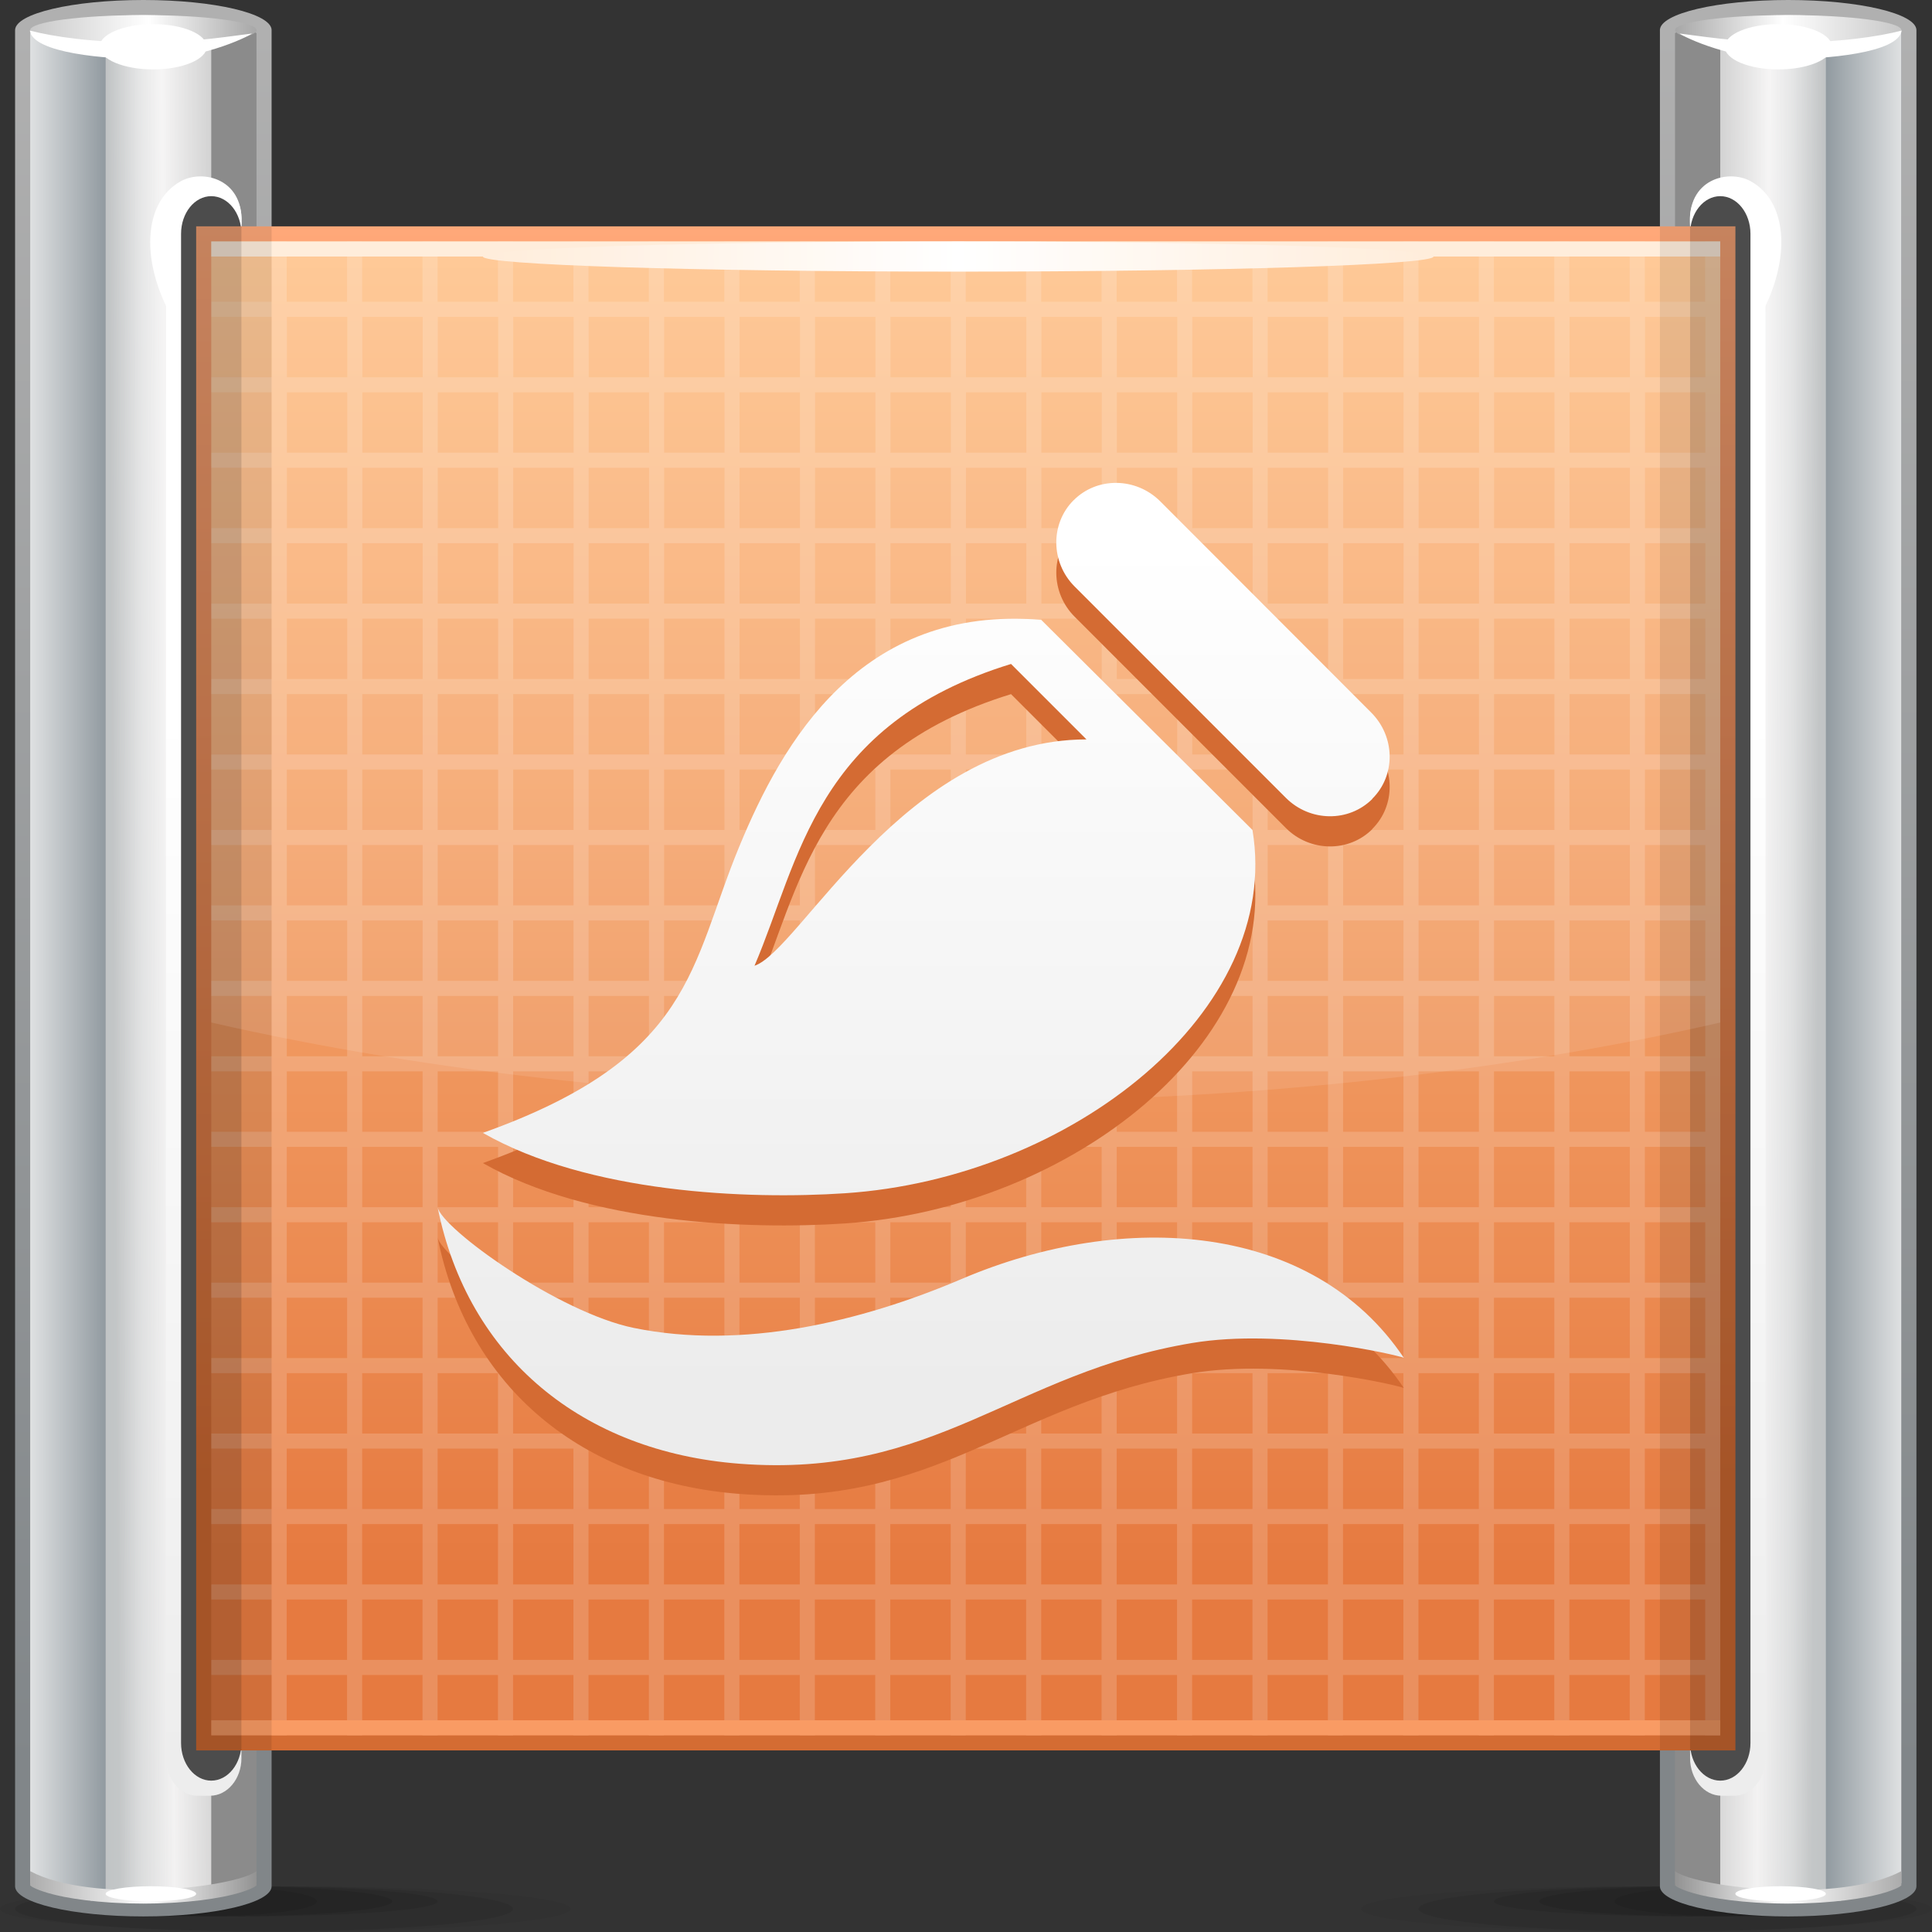 <?xml version="1.0" encoding="UTF-8" standalone="no"?>
<!-- Created with Inkscape (http://www.inkscape.org/) -->

<svg
   xmlns:dc="http://purl.org/dc/elements/1.1/"
   xmlns:cc="http://creativecommons.org/ns#"
   xmlns:rdf="http://www.w3.org/1999/02/22-rdf-syntax-ns#"
   xmlns:svg="http://www.w3.org/2000/svg"
   xmlns="http://www.w3.org/2000/svg"
   xmlns:sodipodi="http://sodipodi.sourceforge.net/DTD/sodipodi-0.dtd"
   xmlns:inkscape="http://www.inkscape.org/namespaces/inkscape"
   width="128"
   height="128"
   id="svg2"
   version="1.1"
   inkscape:version="0.48.3.1 r9886"
   sodipodi:docname="128.svg">
  <rect width="100%" height="100%" fill="#333333" stroke="none"/>
  <defs
     id="defs4">
    <linearGradient
       gradientTransform="translate(45.75,27)"
       y2="42"
       x2="0"
       y1="0"
       x1="0"
       gradientUnits="userSpaceOnUse"
       id="LinearGradient_17-0">
      <stop
         id="stop125414"
         stop-color="#ececec"
         offset="0" />
      <stop
         id="stop125416"
         stop-color="#ffffff"
         offset="1" />
    </linearGradient>
    <linearGradient
       gradientTransform="translate(24.477,83.358)"
       y2="0"
       x2="46.296"
       y1="0"
       x1="0"
       gradientUnits="userSpaceOnUse"
       id="LinearGradient_16-5">
      <stop
         id="stop125407"
         stop-color="#ffebd7"
         offset="0" />
      <stop
         id="stop125409"
         stop-color="#ffffff"
         offset="0.5" />
      <stop
         id="stop125411"
         stop-color="#ffebd7"
         offset="1" />
    </linearGradient>
    <linearGradient
       gradientTransform="translate(43.5,84)"
       y2="-66"
       x2="0"
       y1="0"
       x1="0"
       gradientUnits="userSpaceOnUse"
       id="LinearGradient_15-6">
      <stop
         id="stop125402"
         stop-color="#ffc48d"
         offset="0" />
      <stop
         id="stop125404"
         stop-color="#e67a40"
         offset="1" />
    </linearGradient>
    <linearGradient
       gradientTransform="translate(45.75,84.75)"
       y2="-62.25"
       x2="0"
       y1="0"
       x1="0"
       gradientUnits="userSpaceOnUse"
       id="LinearGradient_14-8">
      <stop
         id="stop125397"
         stop-color="#ffa879"
         offset="0" />
      <stop
         id="stop125399"
         stop-color="#d46c33"
         offset="1" />
    </linearGradient>
    <linearGradient
       gradientTransform="translate(1.5,95.146)"
       y2="0"
       x2="11.25"
       y1="0"
       x1="0"
       gradientUnits="userSpaceOnUse"
       id="LinearGradient_13-9">
      <stop
         id="stop125390"
         stop-color="#c8c8c8"
         offset="0" />
      <stop
         id="stop125392"
         stop-color="#ffffff"
         offset="0.523" />
      <stop
         id="stop125394"
         stop-color="#a7a7a7"
         offset="1" />
    </linearGradient>
    <linearGradient
       gradientTransform="translate(1.5,2.888)"
       y2="0"
       x2="11.25"
       y1="0"
       x1="0"
       gradientUnits="userSpaceOnUse"
       id="LinearGradient_12-31">
      <stop
         id="stop125383"
         stop-color="#acacac"
         offset="0" />
      <stop
         id="stop125385"
         stop-color="#ffffff"
         offset="0.523" />
      <stop
         id="stop125387"
         stop-color="#929292"
         offset="1" />
    </linearGradient>
    <linearGradient
       gradientTransform="matrix(-1,0,0,-1,5.25,45.725)"
       y2="0"
       x2="3.75"
       y1="0"
       x1="0"
       gradientUnits="userSpaceOnUse"
       id="LinearGradient_11-9">
      <stop
         id="stop125378"
         stop-color="#919aa0"
         offset="0" />
      <stop
         id="stop125380"
         stop-color="#dfe1e2"
         offset="1" />
    </linearGradient>
    <linearGradient
       gradientTransform="matrix(0.008,1,-1,0.008,8.78,8.48)"
       y2="0"
       x2="78.301"
       y1="0"
       x1="0"
       gradientUnits="userSpaceOnUse"
       id="LinearGradient_10-7">
      <stop
         id="stop125371"
         stop-color="#ededed"
         offset="0" />
      <stop
         id="stop125373"
         stop-color="#ffffff"
         offset="0.667" />
      <stop
         id="stop125375"
         stop-color="#ffffff"
         offset="1" />
    </linearGradient>
    <linearGradient
       gradientTransform="matrix(-1,-0.007,0.007,-1,10.5,87.75)"
       y2="0"
       x2="5.135"
       y1="0"
       x1="0"
       gradientUnits="userSpaceOnUse"
       id="LinearGradient_9-7">
      <stop
         id="stop125364"
         stop-color="#e2e2e2"
         offset="0" />
      <stop
         id="stop125366"
         stop-color="#fffefe"
         offset="0.471" />
      <stop
         id="stop125368"
         stop-color="#c1c4c5"
         offset="1" />
    </linearGradient>
    <linearGradient
       gradientTransform="translate(1.5,43.5)"
       y2="0"
       x2="9"
       y1="0"
       x1="0"
       gradientUnits="userSpaceOnUse"
       id="LinearGradient_8-2">
      <stop
         id="stop125357"
         stop-color="#6b7073"
         offset="0" />
      <stop
         id="stop125359"
         stop-color="#e6e6e6"
         offset="0.608" />
      <stop
         id="stop125361"
         stop-color="#8b8b8b"
         offset="1" />
    </linearGradient>
    <linearGradient
       gradientTransform="translate(7.5,94.5)"
       y2="-86.25"
       x2="0"
       y1="0"
       x1="0"
       gradientUnits="userSpaceOnUse"
       id="LinearGradient_7-74">
      <stop
         id="stop125352"
         stop-color="#b0b0b0"
         offset="0" />
      <stop
         id="stop125354"
         stop-color="#818689"
         offset="1" />
    </linearGradient>
    <linearGradient
       gradientTransform="matrix(-1,0,0,-1,94.5,95.146)"
       y2="0"
       x2="11.25"
       y1="0"
       x1="0"
       gradientUnits="userSpaceOnUse"
       id="LinearGradient_6-8">
      <stop
         id="stop125345"
         stop-color="#c8c8c8"
         offset="0" />
      <stop
         id="stop125347"
         stop-color="#ffffff"
         offset="0.523" />
      <stop
         id="stop125349"
         stop-color="#a7a7a7"
         offset="1" />
    </linearGradient>
    <linearGradient
       gradientTransform="translate(94.5,2.888)"
       y2="0"
       x2="-11.25"
       y1="0"
       x1="0"
       gradientUnits="userSpaceOnUse"
       id="LinearGradient_5-3">
      <stop
         id="stop125338"
         stop-color="#acacac"
         offset="0" />
      <stop
         id="stop125340"
         stop-color="#ffffff"
         offset="0.523" />
      <stop
         id="stop125342"
         stop-color="#929292"
         offset="1" />
    </linearGradient>
    <linearGradient
       gradientTransform="translate(90.75,45.725)"
       y2="0"
       x2="3.75"
       y1="0"
       x1="0"
       gradientUnits="userSpaceOnUse"
       id="LinearGradient_4-11">
      <stop
         id="stop125333"
         stop-color="#919aa0"
         offset="0" />
      <stop
         id="stop125335"
         stop-color="#dfe1e2"
         offset="1" />
    </linearGradient>
    <linearGradient
       gradientTransform="translate(87.22,8.48)"
       y2="78.299"
       x2="-0.6"
       y1="0"
       x1="0"
       gradientUnits="userSpaceOnUse"
       id="LinearGradient_3-4">
      <stop
         id="stop125326"
         stop-color="#ededed"
         offset="0" />
      <stop
         id="stop125328"
         stop-color="#ffffff"
         offset="0.667" />
      <stop
         id="stop125330"
         stop-color="#ffffff"
         offset="1" />
    </linearGradient>
    <linearGradient
       gradientTransform="translate(85.5,87.75)"
       y2="-0.036"
       x2="5.135"
       y1="0"
       x1="0"
       gradientUnits="userSpaceOnUse"
       id="LinearGradient_2-3">
      <stop
         id="stop125319"
         stop-color="#e2e2e2"
         offset="0" />
      <stop
         id="stop125321"
         stop-color="#fffefe"
         offset="0.471" />
      <stop
         id="stop125323"
         stop-color="#c1c4c5"
         offset="1" />
    </linearGradient>
    <linearGradient
       gradientTransform="matrix(-1,0,0,-1,94.5,43.5)"
       y2="0"
       x2="9"
       y1="0"
       x1="0"
       gradientUnits="userSpaceOnUse"
       id="LinearGradient_1-3">
      <stop
         id="stop125312"
         stop-color="#6b7073"
         offset="0" />
      <stop
         id="stop125314"
         stop-color="#e6e6e6"
         offset="0.608" />
      <stop
         id="stop125316"
         stop-color="#8b8b8b"
         offset="1" />
    </linearGradient>
    <linearGradient
       gradientTransform="matrix(0,-1,1,0,88.5,94.5)"
       y2="0"
       x2="86.25"
       y1="0"
       x1="0"
       gradientUnits="userSpaceOnUse"
       id="LinearGradient-2">
      <stop
         id="stop125307"
         stop-color="#b0b0b0"
         offset="0" />
      <stop
         id="stop125309"
         stop-color="#818689"
         offset="1" />
    </linearGradient>
  </defs>
  <sodipodi:namedview
     id="base"
     pagecolor="#ffffff"
     bordercolor="#666666"
     borderopacity="1.0"
     inkscape:pageopacity="0.0"
     inkscape:pageshadow="2"
     inkscape:zoom="2.7644516"
     inkscape:cx="69.013279"
     inkscape:cy="65.455437"
     inkscape:document-units="px"
     inkscape:current-layer="layer1"
     showgrid="false"
     inkscape:snap-global="false"
     inkscape:window-width="875"
     inkscape:window-height="593"
     inkscape:window-x="602"
     inkscape:window-y="294"
     inkscape:window-maximized="0" />
  <g
     inkscape:label="Layer 1"
     inkscape:groupmode="layer"
     id="layer1"
     transform="translate(0,-924.362)">
    <g
       style="fill-rule:evenodd;stroke-width:0.501;stroke-linejoin:bevel;overflow:visible"
       id="g125641"
       transform="matrix(1.333,0,0,1.333,0,924.362)">
      <g
         transform="scale(1,-1)"
         font-size="16"
         id="Document"
         style="font-size:16px;fill:none;stroke:#000000;font-family:Times New Roman">
        <g
           transform="translate(0,-96)"
           id="Spread">
          <g
             id="MouseOff">
            <g
               id="Group"
               style="stroke:none">
              <g
                 id="Group_1">
                <g
                   stroke-miterlimit="79.84"
                   id="Group_2"
                   style="fill:#000000">
                  <path
                     id="path125424"
                     d="M 81.825,2.25 C 74.001,2.25 67.65,1.746 67.65,1.125 67.65,0.504 74.001,0 81.825,0 89.649,0 96,0.504 96,1.125 96,1.746 89.649,2.25 81.825,2.25 z"
                     inkscape:connector-curvature="0"
                     style="fill-opacity:0.047;marker-start:none;marker-end:none" />
                  <path
                     id="path125426"
                     d="M 82.875,2.25 C 76.044,2.25 70.5,1.746 70.5,1.125 70.5,0.504 76.044,0 82.875,0 89.706,0 95.25,0.504 95.25,1.125 95.25,1.746 89.706,2.25 82.875,2.25 z"
                     inkscape:connector-curvature="0"
                     style="fill-opacity:0.075;marker-start:none;marker-end:none" />
                  <path
                     id="path125428"
                     d="m 84,2.25 c -5.382,0 -9.75,-0.336 -9.75,-0.75 0,-0.414 4.368,-0.75 9.75,-0.75 5.382,0 9.75,0.336 9.75,0.75 0,0.414 -4.368,0.75 -9.75,0.75 z"
                     inkscape:connector-curvature="0"
                     style="fill-opacity:0.09;marker-start:none;marker-end:none" />
                  <path
                     id="path125430"
                     d="M 84.75,2.25 C 80.196,2.25 76.5,1.914 76.5,1.5 76.5,1.086 80.196,0.75 84.75,0.75 89.304,0.75 93,1.086 93,1.5 93,1.914 89.304,2.25 84.75,2.25 z"
                     inkscape:connector-curvature="0"
                     style="fill-opacity:0.09;marker-start:none;marker-end:none" />
                  <path
                     id="path125432"
                     d="m 86.25,2.25 c -3.312,0 -6,-0.336 -6,-0.75 0,-0.414 2.688,-0.75 6,-0.75 3.312,0 6,0.336 6,0.75 0,0.414 -2.688,0.75 -6,0.75 z"
                     inkscape:connector-curvature="0"
                     style="fill-opacity:0.09;marker-start:none;marker-end:none" />
                  <path
                     id="path125434"
                     d="M 87.375,2.25 C 85.512,2.25 84,1.914 84,1.5 c 0,-0.414 1.512,-0.75 3.375,-0.75 1.863,0 3.375,0.336 3.375,0.75 0,0.414 -1.512,0.75 -3.375,0.75 z"
                     inkscape:connector-curvature="0"
                     style="fill-opacity:0.047;marker-start:none;marker-end:none" />
                </g>
                <g
                   stroke-miterlimit="79.84"
                   id="Group_3">
                  <path
                     style="fill:url(#LinearGradient-2);marker-start:none;marker-end:none"
                     id="path125437"
                     d="m 95.25,2.249 0,92.251 c 0,0.828 -2.856,1.5 -6.375,1.5 -3.519,0 -6.375,-0.672 -6.375,-1.5 0,-0.002 0.001,-0.004 0.001,-0.005 l 0,-92.241 C 82.501,2.253 82.5,2.251 82.5,2.25 c 0,-0.828 2.856,-1.5 6.375,-1.5 3.518,0 6.373,0.671 6.375,1.499 z"
                     inkscape:connector-curvature="0" />
                  <path
                     style="fill:url(#LinearGradient_1-3);marker-start:none;marker-end:none"
                     id="path125439"
                     d="m 92.796,1.83 c 0.853,0.166 1.361,0.36 1.603,0.496 l 0.101,0.073 0,91.949 -0.101,0.074 c -0.243,0.135 -0.751,0.33 -1.603,0.497 -1.047,0.204 -2.414,0.331 -3.921,0.331 -1.506,0 -2.873,-0.127 -3.92,-0.332 -0.852,-0.166 -1.359,-0.361 -1.6,-0.497 l -0.104,-0.075 0,-91.946 0.103,-0.074 c 0.243,-0.136 0.75,-0.33 1.602,-0.496 1.046,-0.204 2.413,-0.33 3.919,-0.33 1.507,0 2.874,0.126 3.921,0.33 z"
                     inkscape:connector-curvature="0" />
                  <path
                     style="fill:url(#LinearGradient_2-3);fill-opacity:0.82;marker-start:none;marker-end:none"
                     id="path125441"
                     d="m 91.5,1.523 0,92.952 -6,-0.212 0,-92.528 6,-0.212 z"
                     inkscape:connector-curvature="0" />
                  <path
                     style="fill:url(#LinearGradient_3-4);marker-start:none;marker-end:none"
                     id="path125443"
                     d="m 87.749,85.13 0,-76.511 c 0,-1.032 -0.698,-1.87 -1.558,-1.87 l -0.633,0 C 84.698,6.749 84,7.587 84,8.619 l 0,76.511 c 0,1.032 0.698,1.87 1.558,1.87 l 0.633,0 c 0.86,0 1.558,-0.838 1.558,-1.87 z"
                     inkscape:connector-curvature="0" />
                  <path
                     id="path125445"
                     d="m 87,79.5 -3,5.25 c -0.185,2.364 1.903,2.847 3,2.25 2.053,-1.118 2.038,-4.5 0,-7.5 z"
                     inkscape:connector-curvature="0"
                     style="fill:#ffffff;marker-start:none;marker-end:none" />
                  <path
                     id="path125447"
                     d="m 87.001,84.38 0,-75.011 c 0,-1.032 -0.672,-1.87 -1.5,-1.87 l -0.001,0 c -0.828,0 -1.5,0.838 -1.5,1.87 l 0,75.011 c 0,1.032 0.672,1.87 1.5,1.87 l 0.001,0 c 0.828,0 1.5,-0.838 1.5,-1.87 z"
                     inkscape:connector-curvature="0"
                     style="fill:#4c4c4c;marker-start:none;marker-end:none" />
                  <path
                     style="fill:url(#LinearGradient_4-11);marker-start:none;marker-end:none"
                     id="path125449"
                     d="m 90.749,1.567 0,92.932 3.496,0 c 0.06,-0.028 0.111,-0.054 0.154,-0.077 L 94.5,94.348 94.5,2.399 94.399,2.326 C 94.157,2.19 93.649,1.996 92.796,1.83 92.204,1.714 91.511,1.624 90.749,1.567 z"
                     inkscape:connector-curvature="0" />
                  <path
                     style="fill:url(#LinearGradient_5-3);marker-start:none;marker-end:none"
                     id="path125451"
                     d="m 94.5,3 0,-0.71 -0.101,-0.074 C 94.156,2.081 93.648,1.886 92.796,1.719 92.147,1.593 91.374,1.496 90.521,1.441 90.472,1.436 90.42,1.433 90.493,1.439 90.399,1.433 90.304,1.427 90.211,1.424 89.78,1.4 89.333,1.388 88.875,1.388 c -0.456,0 -0.902,0.012 -1.332,0.036 -0.097,0.004 -0.192,0.009 -0.285,0.015 0.002,0 0.004,0 0.005,0 0.06,-0.005 0.036,-0.004 0,0 -0.002,0 -0.006,0 -0.011,0 0.002,0 0.004,0 0.006,0 -0.004,10e-4 -0.008,10e-4 -0.013,10e-4 -0.859,0.055 -1.636,0.153 -2.29,0.28 -0.852,0.166 -1.359,0.361 -1.6,0.497 L 83.251,2.292 83.25,3 C 84.377,2.156 91.498,1.389 94.5,3 z"
                     inkscape:connector-curvature="0" />
                  <path
                     style="fill:url(#LinearGradient_6-8);marker-start:none;marker-end:none"
                     id="path125453"
                     d="m 88.875,95.25 c -3.105,0 -5.625,-0.336 -5.625,-0.75 0,-0.414 2.52,-0.75 5.625,-0.75 3.105,0 5.625,0.336 5.625,0.75 0,0.414 -2.52,0.75 -5.625,0.75 z"
                     inkscape:connector-curvature="0" />
                  <path
                     id="path125455"
                     d="m 88.388,94.8 c -1.469,0 -2.663,-0.504 -2.663,-1.125 0,-0.621 1.194,-1.125 2.663,-1.125 1.469,0 2.663,0.504 2.663,1.125 0,0.621 -1.194,1.125 -2.663,1.125 z"
                     inkscape:connector-curvature="0"
                     style="fill:#ffffff;marker-start:none;marker-end:none" />
                  <path
                     id="path125457"
                     d="m 88.5,2.25 c -1.242,0 -2.25,-0.168 -2.25,-0.375 0,-0.207 1.008,-0.375 2.25,-0.375 1.242,0 2.25,0.168 2.25,0.375 0,0.207 -1.008,0.375 -2.25,0.375 z"
                     inkscape:connector-curvature="0"
                     style="fill:#ffffff;marker-start:none;marker-end:none" />
                  <path
                     id="path125459"
                     d="m 83.492,94.332 c 0.675,-0.075 2.909,-0.45 5.25,-0.45 2.625,0 4.65,0.3 5.775,0.6 -0.15,-1.125 -3.78,-1.425 -5.925,-1.425 -2.85,0 -5.227,1.289 -5.1,1.275 z"
                     inkscape:connector-curvature="0"
                     style="fill:#ffffff;marker-start:none;marker-end:none" />
                </g>
                <g
                   stroke-miterlimit="79.84"
                   id="Group_4"
                   style="fill:#000000">
                  <path
                     id="path125462"
                     d="M 14.175,2.25 C 21.999,2.25 28.35,1.746 28.35,1.125 28.35,0.504 21.999,0 14.175,0 6.351,0 0,0.504 0,1.125 0,1.746 6.351,2.25 14.175,2.25 z"
                     inkscape:connector-curvature="0"
                     style="fill-opacity:0.047;marker-start:none;marker-end:none" />
                  <path
                     id="path125464"
                     d="M 13.125,2.25 C 19.956,2.25 25.5,1.746 25.5,1.125 25.5,0.504 19.956,0 13.125,0 6.294,0 0.75,0.504 0.75,1.125 0.75,1.746 6.294,2.25 13.125,2.25 z"
                     inkscape:connector-curvature="0"
                     style="fill-opacity:0.075;marker-start:none;marker-end:none" />
                  <path
                     id="path125466"
                     d="m 12,2.25 c 5.382,0 9.75,-0.336 9.75,-0.75 0,-0.414 -4.368,-0.75 -9.75,-0.75 -5.382,0 -9.75,0.336 -9.75,0.75 0,0.414 4.368,0.75 9.75,0.75 z"
                     inkscape:connector-curvature="0"
                     style="fill-opacity:0.09;marker-start:none;marker-end:none" />
                  <path
                     id="path125468"
                     d="M 11.25,2.25 C 15.804,2.25 19.5,1.914 19.5,1.5 19.5,1.086 15.804,0.75 11.25,0.75 6.696,0.75 3,1.086 3,1.5 3,1.914 6.696,2.25 11.25,2.25 z"
                     inkscape:connector-curvature="0"
                     style="fill-opacity:0.09;marker-start:none;marker-end:none" />
                  <path
                     id="path125470"
                     d="m 9.75,2.25 c 3.312,0 6,-0.336 6,-0.75 0,-0.414 -2.688,-0.75 -6,-0.75 -3.312,0 -6,0.336 -6,0.75 0,0.414 2.688,0.75 6,0.75 z"
                     inkscape:connector-curvature="0"
                     style="fill-opacity:0.09;marker-start:none;marker-end:none" />
                  <path
                     id="path125472"
                     d="M 8.625,2.25 C 10.488,2.25 12,1.914 12,1.5 12,1.086 10.488,0.75 8.625,0.75 6.762,0.75 5.25,1.086 5.25,1.5 c 0,0.414 1.512,0.75 3.375,0.75 z"
                     inkscape:connector-curvature="0"
                     style="fill-opacity:0.047;marker-start:none;marker-end:none" />
                </g>
                <g
                   stroke-miterlimit="79.84"
                   id="Group_5">
                  <path
                     style="fill:url(#LinearGradient_7-74);marker-start:none;marker-end:none"
                     id="path125475"
                     d="m 0.75,2.249 0,92.251 c 0,0.828 2.856,1.5 6.375,1.5 3.519,0 6.375,-0.672 6.375,-1.5 0,-0.002 -10e-4,-0.004 -10e-4,-0.005 l 0,-92.241 C 13.499,2.253 13.5,2.251 13.5,2.25 13.5,1.422 10.644,0.75 7.125,0.75 3.607,0.75 0.752,1.421 0.75,2.249 z"
                     inkscape:connector-curvature="0" />
                  <path
                     style="fill:url(#LinearGradient_8-2);marker-start:none;marker-end:none"
                     id="path125477"
                     d="M 3.204,1.83 C 2.351,1.996 1.843,2.19 1.601,2.326 L 1.5,2.399 l 0,91.949 0.101,0.074 c 0.243,0.135 0.751,0.33 1.603,0.497 1.047,0.204 2.414,0.331 3.921,0.331 1.506,0 2.873,-0.127 3.92,-0.332 0.852,-0.166 1.359,-0.361 1.6,-0.497 l 0.104,-0.075 0,-91.946 -0.103,-0.074 C 12.403,2.19 11.896,1.996 11.044,1.83 9.998,1.626 8.631,1.5 7.125,1.5 5.618,1.5 4.251,1.626 3.204,1.83 z"
                     inkscape:connector-curvature="0" />
                  <path
                     style="fill:url(#LinearGradient_9-7);fill-opacity:0.82;marker-start:none;marker-end:none"
                     id="path125479"
                     d="m 4.5,1.523 0,92.952 6,-0.212 0,-92.528 -6,-0.212 z"
                     inkscape:connector-curvature="0" />
                  <path
                     style="fill:url(#LinearGradient_10-7);marker-start:none;marker-end:none"
                     id="path125481"
                     d="m 8.251,85.13 0,-76.511 c 0,-1.032 0.698,-1.87 1.558,-1.87 l 0.633,0 c 0.86,0 1.558,0.838 1.558,1.87 L 12,85.13 C 12,86.162 11.302,87 10.442,87 L 9.809,87 C 8.949,87 8.251,86.162 8.251,85.13 z"
                     inkscape:connector-curvature="0" />
                  <path
                     id="path125483"
                     d="m 9,79.5 3,5.25 C 12.185,87.114 10.097,87.597 9,87 6.947,85.882 6.962,82.5 9,79.5 z"
                     inkscape:connector-curvature="0"
                     style="fill:#ffffff;marker-start:none;marker-end:none" />
                  <path
                     id="path125485"
                     d="m 8.999,84.38 0,-75.011 c 0,-1.032 0.672,-1.87 1.5,-1.87 l 10e-4,0 c 0.828,0 1.5,0.838 1.5,1.87 l 0,75.011 c 0,1.032 -0.672,1.87 -1.5,1.87 l -10e-4,0 c -0.828,0 -1.5,-0.838 -1.5,-1.87 z"
                     inkscape:connector-curvature="0"
                     style="fill:#4c4c4c;marker-start:none;marker-end:none" />
                  <path
                     style="fill:url(#LinearGradient_11-9);marker-start:none;marker-end:none"
                     id="path125487"
                     d="m 5.251,1.567 0,92.932 -3.496,0 C 1.695,94.471 1.644,94.445 1.601,94.422 L 1.5,94.348 1.5,2.399 1.601,2.326 C 1.843,2.19 2.351,1.996 3.204,1.83 3.796,1.714 4.489,1.624 5.251,1.567 z"
                     inkscape:connector-curvature="0" />
                  <path
                     style="fill:url(#LinearGradient_12-31);marker-start:none;marker-end:none"
                     id="path125489"
                     d="M 1.5,3 1.5,2.29 1.601,2.216 C 1.844,2.081 2.352,1.886 3.204,1.719 3.853,1.593 4.626,1.496 5.479,1.441 5.528,1.436 5.58,1.433 5.507,1.439 5.601,1.433 5.696,1.427 5.789,1.424 6.22,1.4 6.667,1.388 7.125,1.388 c 0.456,0 0.902,0.012 1.332,0.036 0.097,0.004 0.192,0.009 0.285,0.015 -0.002,0 -0.004,0 -0.005,0 -0.06,-0.005 -0.036,-0.004 0,0 0.002,0 0.006,0 0.011,0 -0.002,0 -0.004,0 -0.006,0 0.004,10e-4 0.008,10e-4 0.013,10e-4 0.859,0.055 1.636,0.153 2.29,0.28 0.852,0.166 1.359,0.361 1.6,0.497 L 12.749,2.292 12.75,3 C 11.623,2.156 4.502,1.389 1.5,3 z"
                     inkscape:connector-curvature="0" />
                  <path
                     style="fill:url(#LinearGradient_13-9);marker-start:none;marker-end:none"
                     id="path125491"
                     d="m 7.125,95.25 c 3.105,0 5.625,-0.336 5.625,-0.75 0,-0.414 -2.52,-0.75 -5.625,-0.75 -3.105,0 -5.625,0.336 -5.625,0.75 0,0.414 2.52,0.75 5.625,0.75 z"
                     inkscape:connector-curvature="0" />
                  <path
                     id="path125493"
                     d="m 7.612,94.8 c 1.469,0 2.663,-0.504 2.663,-1.125 0,-0.621 -1.194,-1.125 -2.663,-1.125 -1.469,0 -2.663,0.504 -2.663,1.125 0,0.621 1.194,1.125 2.663,1.125 z"
                     inkscape:connector-curvature="0"
                     style="fill:#ffffff;marker-start:none;marker-end:none" />
                  <path
                     id="path125495"
                     d="M 7.5,2.25 C 8.742,2.25 9.75,2.082 9.75,1.875 9.75,1.668 8.742,1.5 7.5,1.5 6.258,1.5 5.25,1.668 5.25,1.875 5.25,2.082 6.258,2.25 7.5,2.25 z"
                     inkscape:connector-curvature="0"
                     style="fill:#ffffff;marker-start:none;marker-end:none" />
                  <path
                     id="path125497"
                     d="m 12.508,94.332 c -0.675,-0.075 -2.909,-0.45 -5.25,-0.45 -2.625,0 -4.65,0.3 -5.775,0.6 0.15,-1.125 3.78,-1.425 5.925,-1.425 2.85,0 5.227,1.289 5.1,1.275 z"
                     inkscape:connector-curvature="0"
                     style="fill:#ffffff;marker-start:none;marker-end:none" />
                </g>
                <path
                   style="fill:url(#LinearGradient_14-8);stroke-width:0.75;marker-start:none;marker-end:none"
                   id="path125499"
                   stroke-miterlimit="79.84"
                   d="m 9.751,84.75 0,-75.749 76.499,0 0,75.749 -76.499,0 z"
                   inkscape:connector-curvature="0" />
                <path
                   style="fill:url(#LinearGradient_15-6);stroke-width:0.75;marker-start:none;marker-end:none"
                   id="path125501"
                   stroke-miterlimit="79.84"
                   d="m 10.501,9.751 0,74.249 74.999,0 0,-74.249 -74.999,0 z"
                   inkscape:connector-curvature="0" />
                <path
                   id="path125503"
                   stroke-miterlimit="79.84"
                   d="m 13.5,9.751 0,3 -2.999,0 0,0.749 2.999,0 0,3.001 -2.999,0 0,0.749 2.999,0 0,3.001 -2.999,0 0,0.749 2.999,0 0,3.001 -2.999,0 0,0.749 2.999,0 0,3.001 -2.999,0 0,0.749 2.999,0 0,3.001 -2.999,0 0,0.749 2.999,0 0,3.001 -2.999,0 0,0.749 2.999,0 0,3.001 -2.999,0 0,0.749 2.999,0 0,3.001 -2.999,0 0,0.749 2.999,0 0,3.001 -2.999,0 0,0.749 2.999,0 0,3.001 -2.999,0 0,0.749 2.999,0 0,3.001 -2.999,0 0,0.749 2.999,0 0,3.001 -2.999,0 0,0.749 2.999,0 0,3.001 -2.999,0 0,0.749 2.999,0 0,3.001 -2.999,0 0,0.749 2.999,0 0,3.001 -2.999,0 0,0.749 2.999,0 0,3.001 -2.999,0 0,0.749 2.999,0 0,3.001 -2.999,0 0,0.749 2.999,0 0,3.001 -2.999,0 0,0.749 2.999,0 0,3 0.749,0 0,-3 3.001,0 0,3 0.749,0 0,-3 3.001,0 0,3 0.749,0 0,-3 3.001,0 0,3 0.749,0 0,-3 3.001,0 0,3 0.749,0 0,-3 3.001,0 0,3 0.749,0 0,-3 3.001,0 0,3 0.749,0 0,-3 3.001,0 0,3 0.749,0 0,-3 3.001,0 0,3 0.749,0 0,-3 3.001,0 0,3 0.749,0 0,-3 3.001,0 0,3 0.749,0 0,-3 3.001,0 0,3 0.749,0 0,-3 3.001,0 0,3 0.749,0 0,-3 3.001,0 0,3 0.749,0 0,-3 3.001,0 0,3 0.749,0 0,-3 3.001,0 0,3 0.749,0 0,-3 3.001,0 0,3 0.749,0 0,-3 3.001,0 0,3 0.749,0 0,-3 3.001,0 0,3 0.749,0 0,-3 3.001,0 0,3 0.749,0 0,-3 0.001,0 0,-0.749 -0.001,0 0,-3.001 0.001,0 0,-0.749 -0.001,0 0,-3.001 0.001,0 0,-0.749 -0.001,0 0,-3.001 0.001,0 0,-0.749 -0.001,0 0,-3.001 0.001,0 0,-0.749 -0.001,0 0,-3.001 0.001,0 0,-0.749 -0.001,0 0,-3.001 0.001,0 0,-0.749 -0.001,0 0,-3.001 0.001,0 0,-0.749 -0.001,0 0,-3.001 0.001,0 0,-0.749 -0.001,0 0,-3.001 0.001,0 0,-0.749 -0.001,0 0,-3.001 0.001,0 0,-0.749 -0.001,0 0,-3.001 0.001,0 0,-0.749 -0.001,0 0,-3.001 0.001,0 0,-0.749 -0.001,0 0,-3.001 0.001,0 0,-0.749 -0.001,0 0,-3.001 0.001,0 0,-0.749 -0.001,0 0,-3.001 0.001,0 0,-0.749 -0.001,0 0,-3.001 0.001,0 0,-0.749 -0.001,0 0,-3.001 0.001,0 0,-0.749 -0.001,0 0,-3.001 0.001,0 0,-0.749 -0.001,0 0,-3 -0.749,0 0,3 -3.001,0 0,-3 -0.749,0 0,3 -3.001,0 0,-3 -0.749,0 0,3 -3.001,0 0,-3 -0.749,0 0,3 -3.001,0 0,-3 -0.749,0 0,3 -3.001,0 0,-3 -0.749,0 0,3 -3.001,0 0,-3 -0.749,0 0,3 -3.001,0 0,-3 -0.749,0 0,3 -3.001,0 0,-3 -0.749,0 0,3 -3.001,0 0,-3 -0.749,0 0,3 -3.001,0 0,-3 -0.749,0 0,3 -3.001,0 0,-3 -0.749,0 0,3 -3.001,0 0,-3 -0.749,0 0,3 -3.001,0 0,-3 -0.749,0 0,3 -3.001,0 0,-3 -0.749,0 0,3 -3.001,0 0,-3 -0.749,0 0,3 -3.001,0 0,-3 -0.749,0 0,3 -3.001,0 0,-3 -0.749,0 0,3 -3.001,0 0,-3 -0.749,0 0,3 -3.001,0 0,-3 -0.749,0 z m 3.75,3.749 0,3.001 -3.001,0 0,-3.001 3.001,0 z m 3.75,0 0,3.001 -3.001,0 0,-3.001 3.001,0 z m 3.75,0 0,3.001 -3.001,0 0,-3.001 3.001,0 z m 3.75,0 0,3.001 -3.001,0 0,-3.001 3.001,0 z m 3.75,0 0,3.001 -3.001,0 0,-3.001 3.001,0 z m 3.75,0 0,3.001 -3.001,0 0,-3.001 3.001,0 z m 3.75,0 0,3.001 -3.001,0 0,-3.001 3.001,0 z m 3.75,0 0,3.001 -3.001,0 0,-3.001 3.001,0 z m 3.75,0 0,3.001 -3.001,0 0,-3.001 3.001,0 z m 3.75,0 0,3.001 -3.001,0 0,-3.001 3.001,0 z m 3.75,0 0,3.001 -3.001,0 0,-3.001 3.001,0 z m 3.75,0 0,3.001 -3.001,0 0,-3.001 3.001,0 z m 3.75,0 0,3.001 -3.001,0 0,-3.001 3.001,0 z m 3.75,0 0,3.001 -3.001,0 0,-3.001 3.001,0 z m 3.75,0 0,3.001 -3.001,0 0,-3.001 3.001,0 z m 3.75,0 0,3.001 -3.001,0 0,-3.001 3.001,0 z m 3.75,0 0,3.001 -3.001,0 0,-3.001 3.001,0 z m 3.75,0 0,3.001 -3.001,0 0,-3.001 3.001,0 z m 3.75,0 0,3.001 -3.001,0 0,-3.001 3.001,0 z m -67.5,3.75 0,3.001 -3.001,0 0,-3.001 3.001,0 z m 3.75,0 0,3.001 -3.001,0 0,-3.001 3.001,0 z m 3.75,0 0,3.001 -3.001,0 0,-3.001 3.001,0 z m 3.75,0 0,3.001 -3.001,0 0,-3.001 3.001,0 z m 3.75,0 0,3.001 -3.001,0 0,-3.001 3.001,0 z m 3.75,0 0,3.001 -3.001,0 0,-3.001 3.001,0 z m 3.75,0 0,3.001 -3.001,0 0,-3.001 3.001,0 z m 3.75,0 0,3.001 -3.001,0 0,-3.001 3.001,0 z m 3.75,0 0,3.001 -3.001,0 0,-3.001 3.001,0 z m 3.75,0 0,3.001 -3.001,0 0,-3.001 3.001,0 z m 3.75,0 0,3.001 -3.001,0 0,-3.001 3.001,0 z m 3.75,0 0,3.001 -3.001,0 0,-3.001 3.001,0 z m 3.75,0 0,3.001 -3.001,0 0,-3.001 3.001,0 z m 3.75,0 0,3.001 -3.001,0 0,-3.001 3.001,0 z m 3.75,0 0,3.001 -3.001,0 0,-3.001 3.001,0 z m 3.75,0 0,3.001 -3.001,0 0,-3.001 3.001,0 z m 3.75,0 0,3.001 -3.001,0 0,-3.001 3.001,0 z m 3.75,0 0,3.001 -3.001,0 0,-3.001 3.001,0 z m 3.75,0 0,3.001 -3.001,0 0,-3.001 3.001,0 z m -67.5,3.75 0,3.001 -3.001,0 0,-3.001 3.001,0 z m 3.75,0 0,3.001 -3.001,0 0,-3.001 3.001,0 z m 3.75,0 0,3.001 -3.001,0 0,-3.001 3.001,0 z m 3.75,0 0,3.001 -3.001,0 0,-3.001 3.001,0 z m 3.75,0 0,3.001 -3.001,0 0,-3.001 3.001,0 z m 3.75,0 0,3.001 -3.001,0 0,-3.001 3.001,0 z m 3.75,0 0,3.001 -3.001,0 0,-3.001 3.001,0 z m 3.75,0 0,3.001 -3.001,0 0,-3.001 3.001,0 z m 3.75,0 0,3.001 -3.001,0 0,-3.001 3.001,0 z m 3.75,0 0,3.001 -3.001,0 0,-3.001 3.001,0 z m 3.75,0 0,3.001 -3.001,0 0,-3.001 3.001,0 z m 3.75,0 0,3.001 -3.001,0 0,-3.001 3.001,0 z m 3.75,0 0,3.001 -3.001,0 0,-3.001 3.001,0 z m 3.75,0 0,3.001 -3.001,0 0,-3.001 3.001,0 z m 3.75,0 0,3.001 -3.001,0 0,-3.001 3.001,0 z m 3.75,0 0,3.001 -3.001,0 0,-3.001 3.001,0 z m 3.75,0 0,3.001 -3.001,0 0,-3.001 3.001,0 z m 3.75,0 0,3.001 -3.001,0 0,-3.001 3.001,0 z m 3.75,0 0,3.001 -3.001,0 0,-3.001 3.001,0 z m -67.5,3.75 0,3.001 -3.001,0 0,-3.001 3.001,0 z m 3.75,0 0,3.001 -3.001,0 0,-3.001 3.001,0 z m 3.75,0 0,3.001 -3.001,0 0,-3.001 3.001,0 z m 3.75,0 0,3.001 -3.001,0 0,-3.001 3.001,0 z m 3.75,0 0,3.001 -3.001,0 0,-3.001 3.001,0 z m 3.75,0 0,3.001 -3.001,0 0,-3.001 3.001,0 z m 3.75,0 0,3.001 -3.001,0 0,-3.001 3.001,0 z m 3.75,0 0,3.001 -3.001,0 0,-3.001 3.001,0 z m 3.75,0 0,3.001 -3.001,0 0,-3.001 3.001,0 z m 3.75,0 0,3.001 -3.001,0 0,-3.001 3.001,0 z m 3.75,0 0,3.001 -3.001,0 0,-3.001 3.001,0 z m 3.75,0 0,3.001 -3.001,0 0,-3.001 3.001,0 z m 3.75,0 0,3.001 -3.001,0 0,-3.001 3.001,0 z m 3.75,0 0,3.001 -3.001,0 0,-3.001 3.001,0 z m 3.75,0 0,3.001 -3.001,0 0,-3.001 3.001,0 z m 3.75,0 0,3.001 -3.001,0 0,-3.001 3.001,0 z m 3.75,0 0,3.001 -3.001,0 0,-3.001 3.001,0 z m 3.75,0 0,3.001 -3.001,0 0,-3.001 3.001,0 z m 3.75,0 0,3.001 -3.001,0 0,-3.001 3.001,0 z m -67.5,3.75 0,3.001 -3.001,0 0,-3.001 3.001,0 z m 3.75,0 0,3.001 -3.001,0 0,-3.001 3.001,0 z m 3.75,0 0,3.001 -3.001,0 0,-3.001 3.001,0 z m 3.75,0 0,3.001 -3.001,0 0,-3.001 3.001,0 z m 3.75,0 0,3.001 -3.001,0 0,-3.001 3.001,0 z m 3.75,0 0,3.001 -3.001,0 0,-3.001 3.001,0 z m 3.75,0 0,3.001 -3.001,0 0,-3.001 3.001,0 z m 3.75,0 0,3.001 -3.001,0 0,-3.001 3.001,0 z m 3.75,0 0,3.001 -3.001,0 0,-3.001 3.001,0 z m 3.75,0 0,3.001 -3.001,0 0,-3.001 3.001,0 z m 3.75,0 0,3.001 -3.001,0 0,-3.001 3.001,0 z m 3.75,0 0,3.001 -3.001,0 0,-3.001 3.001,0 z m 3.75,0 0,3.001 -3.001,0 0,-3.001 3.001,0 z m 3.75,0 0,3.001 -3.001,0 0,-3.001 3.001,0 z m 3.75,0 0,3.001 -3.001,0 0,-3.001 3.001,0 z m 3.75,0 0,3.001 -3.001,0 0,-3.001 3.001,0 z m 3.75,0 0,3.001 -3.001,0 0,-3.001 3.001,0 z m 3.75,0 0,3.001 -3.001,0 0,-3.001 3.001,0 z m 3.75,0 0,3.001 -3.001,0 0,-3.001 3.001,0 z m -67.5,3.75 0,3.001 -3.001,0 0,-3.001 3.001,0 z m 3.75,0 0,3.001 -3.001,0 0,-3.001 3.001,0 z m 3.75,0 0,3.001 -3.001,0 0,-3.001 3.001,0 z m 3.75,0 0,3.001 -3.001,0 0,-3.001 3.001,0 z m 3.75,0 0,3.001 -3.001,0 0,-3.001 3.001,0 z m 3.75,0 0,3.001 -3.001,0 0,-3.001 3.001,0 z m 3.75,0 0,3.001 -3.001,0 0,-3.001 3.001,0 z m 3.75,0 0,3.001 -3.001,0 0,-3.001 3.001,0 z m 3.75,0 0,3.001 -3.001,0 0,-3.001 3.001,0 z m 3.75,0 0,3.001 -3.001,0 0,-3.001 3.001,0 z m 3.75,0 0,3.001 -3.001,0 0,-3.001 3.001,0 z m 3.75,0 0,3.001 -3.001,0 0,-3.001 3.001,0 z m 3.75,0 0,3.001 -3.001,0 0,-3.001 3.001,0 z m 3.75,0 0,3.001 -3.001,0 0,-3.001 3.001,0 z m 3.75,0 0,3.001 -3.001,0 0,-3.001 3.001,0 z m 3.75,0 0,3.001 -3.001,0 0,-3.001 3.001,0 z m 3.75,0 0,3.001 -3.001,0 0,-3.001 3.001,0 z m 3.75,0 0,3.001 -3.001,0 0,-3.001 3.001,0 z m 3.75,0 0,3.001 -3.001,0 0,-3.001 3.001,0 z m -67.5,3.75 0,3.001 -3.001,0 0,-3.001 3.001,0 z m 3.75,0 0,3.001 -3.001,0 0,-3.001 3.001,0 z m 3.75,0 0,3.001 -3.001,0 0,-3.001 3.001,0 z m 3.75,0 0,3.001 -3.001,0 0,-3.001 3.001,0 z m 3.75,0 0,3.001 -3.001,0 0,-3.001 3.001,0 z m 3.75,0 0,3.001 -3.001,0 0,-3.001 3.001,0 z m 3.75,0 0,3.001 -3.001,0 0,-3.001 3.001,0 z m 3.75,0 0,3.001 -3.001,0 0,-3.001 3.001,0 z m 3.75,0 0,3.001 -3.001,0 0,-3.001 3.001,0 z m 3.75,0 0,3.001 -3.001,0 0,-3.001 3.001,0 z m 3.75,0 0,3.001 -3.001,0 0,-3.001 3.001,0 z m 3.75,0 0,3.001 -3.001,0 0,-3.001 3.001,0 z m 3.75,0 0,3.001 -3.001,0 0,-3.001 3.001,0 z m 3.75,0 0,3.001 -3.001,0 0,-3.001 3.001,0 z m 3.75,0 0,3.001 -3.001,0 0,-3.001 3.001,0 z m 3.75,0 0,3.001 -3.001,0 0,-3.001 3.001,0 z m 3.75,0 0,3.001 -3.001,0 0,-3.001 3.001,0 z m 3.75,0 0,3.001 -3.001,0 0,-3.001 3.001,0 z m 3.75,0 0,3.001 -3.001,0 0,-3.001 3.001,0 z m -67.5,3.75 0,3.001 -3.001,0 0,-3.001 3.001,0 z m 3.75,0 0,3.001 -3.001,0 0,-3.001 3.001,0 z m 3.75,0 0,3.001 -3.001,0 0,-3.001 3.001,0 z m 3.75,0 0,3.001 -3.001,0 0,-3.001 3.001,0 z m 3.75,0 0,3.001 -3.001,0 0,-3.001 3.001,0 z m 3.75,0 0,3.001 -3.001,0 0,-3.001 3.001,0 z m 3.75,0 0,3.001 -3.001,0 0,-3.001 3.001,0 z m 3.75,0 0,3.001 -3.001,0 0,-3.001 3.001,0 z m 3.75,0 0,3.001 -3.001,0 0,-3.001 3.001,0 z m 3.75,0 0,3.001 -3.001,0 0,-3.001 3.001,0 z m 3.75,0 0,3.001 -3.001,0 0,-3.001 3.001,0 z m 3.75,0 0,3.001 -3.001,0 0,-3.001 3.001,0 z m 3.75,0 0,3.001 -3.001,0 0,-3.001 3.001,0 z m 3.75,0 0,3.001 -3.001,0 0,-3.001 3.001,0 z m 3.75,0 0,3.001 -3.001,0 0,-3.001 3.001,0 z m 3.75,0 0,3.001 -3.001,0 0,-3.001 3.001,0 z m 3.75,0 0,3.001 -3.001,0 0,-3.001 3.001,0 z m 3.75,0 0,3.001 -3.001,0 0,-3.001 3.001,0 z m 3.75,0 0,3.001 -3.001,0 0,-3.001 3.001,0 z m -67.5,3.75 0,3.001 -3.001,0 0,-3.001 3.001,0 z m 3.75,0 0,3.001 -3.001,0 0,-3.001 3.001,0 z m 3.75,0 0,3.001 -3.001,0 0,-3.001 3.001,0 z m 3.75,0 0,3.001 -3.001,0 0,-3.001 3.001,0 z m 3.75,0 0,3.001 -3.001,0 0,-3.001 3.001,0 z m 3.75,0 0,3.001 -3.001,0 0,-3.001 3.001,0 z m 3.75,0 0,3.001 -3.001,0 0,-3.001 3.001,0 z m 3.75,0 0,3.001 -3.001,0 0,-3.001 3.001,0 z m 3.75,0 0,3.001 -3.001,0 0,-3.001 3.001,0 z m 3.75,0 0,3.001 -3.001,0 0,-3.001 3.001,0 z m 3.75,0 0,3.001 -3.001,0 0,-3.001 3.001,0 z m 3.75,0 0,3.001 -3.001,0 0,-3.001 3.001,0 z m 3.75,0 0,3.001 -3.001,0 0,-3.001 3.001,0 z m 3.75,0 0,3.001 -3.001,0 0,-3.001 3.001,0 z m 3.75,0 0,3.001 -3.001,0 0,-3.001 3.001,0 z m 3.75,0 0,3.001 -3.001,0 0,-3.001 3.001,0 z m 3.75,0 0,3.001 -3.001,0 0,-3.001 3.001,0 z m 3.75,0 0,3.001 -3.001,0 0,-3.001 3.001,0 z m 3.75,0 0,3.001 -3.001,0 0,-3.001 3.001,0 z m -67.5,3.75 0,3.001 -3.001,0 0,-3.001 3.001,0 z m 3.75,0 0,3.001 -3.001,0 0,-3.001 3.001,0 z m 3.75,0 0,3.001 -3.001,0 0,-3.001 3.001,0 z m 3.75,0 0,3.001 -3.001,0 0,-3.001 3.001,0 z m 3.75,0 0,3.001 -3.001,0 0,-3.001 3.001,0 z m 3.75,0 0,3.001 -3.001,0 0,-3.001 3.001,0 z m 3.75,0 0,3.001 -3.001,0 0,-3.001 3.001,0 z m 3.75,0 0,3.001 -3.001,0 0,-3.001 3.001,0 z m 3.75,0 0,3.001 -3.001,0 0,-3.001 3.001,0 z m 3.75,0 0,3.001 -3.001,0 0,-3.001 3.001,0 z m 3.75,0 0,3.001 -3.001,0 0,-3.001 3.001,0 z m 3.75,0 0,3.001 -3.001,0 0,-3.001 3.001,0 z m 3.75,0 0,3.001 -3.001,0 0,-3.001 3.001,0 z m 3.75,0 0,3.001 -3.001,0 0,-3.001 3.001,0 z m 3.75,0 0,3.001 -3.001,0 0,-3.001 3.001,0 z m 3.75,0 0,3.001 -3.001,0 0,-3.001 3.001,0 z m 3.75,0 0,3.001 -3.001,0 0,-3.001 3.001,0 z m 3.75,0 0,3.001 -3.001,0 0,-3.001 3.001,0 z m 3.75,0 0,3.001 -3.001,0 0,-3.001 3.001,0 z m -67.5,3.75 0,3.001 -3.001,0 0,-3.001 3.001,0 z m 3.75,0 0,3.001 -3.001,0 0,-3.001 3.001,0 z m 3.75,0 0,3.001 -3.001,0 0,-3.001 3.001,0 z m 3.75,0 0,3.001 -3.001,0 0,-3.001 3.001,0 z m 3.75,0 0,3.001 -3.001,0 0,-3.001 3.001,0 z m 3.75,0 0,3.001 -3.001,0 0,-3.001 3.001,0 z m 3.75,0 0,3.001 -3.001,0 0,-3.001 3.001,0 z m 3.75,0 0,3.001 -3.001,0 0,-3.001 3.001,0 z m 3.75,0 0,3.001 -3.001,0 0,-3.001 3.001,0 z m 3.75,0 0,3.001 -3.001,0 0,-3.001 3.001,0 z m 3.75,0 0,3.001 -3.001,0 0,-3.001 3.001,0 z m 3.75,0 0,3.001 -3.001,0 0,-3.001 3.001,0 z m 3.75,0 0,3.001 -3.001,0 0,-3.001 3.001,0 z m 3.75,0 0,3.001 -3.001,0 0,-3.001 3.001,0 z m 3.75,0 0,3.001 -3.001,0 0,-3.001 3.001,0 z m 3.75,0 0,3.001 -3.001,0 0,-3.001 3.001,0 z m 3.75,0 0,3.001 -3.001,0 0,-3.001 3.001,0 z m 3.75,0 0,3.001 -3.001,0 0,-3.001 3.001,0 z m 3.75,0 0,3.001 -3.001,0 0,-3.001 3.001,0 z m -67.5,3.75 0,3.001 -3.001,0 0,-3.001 3.001,0 z m 3.75,0 0,3.001 -3.001,0 0,-3.001 3.001,0 z m 3.75,0 0,3.001 -3.001,0 0,-3.001 3.001,0 z m 3.75,0 0,3.001 -3.001,0 0,-3.001 3.001,0 z m 3.75,0 0,3.001 -3.001,0 0,-3.001 3.001,0 z m 3.75,0 0,3.001 -3.001,0 0,-3.001 3.001,0 z m 3.75,0 0,3.001 -3.001,0 0,-3.001 3.001,0 z m 3.75,0 0,3.001 -3.001,0 0,-3.001 3.001,0 z m 3.75,0 0,3.001 -3.001,0 0,-3.001 3.001,0 z m 3.75,0 0,3.001 -3.001,0 0,-3.001 3.001,0 z m 3.75,0 0,3.001 -3.001,0 0,-3.001 3.001,0 z m 3.75,0 0,3.001 -3.001,0 0,-3.001 3.001,0 z m 3.75,0 0,3.001 -3.001,0 0,-3.001 3.001,0 z m 3.75,0 0,3.001 -3.001,0 0,-3.001 3.001,0 z m 3.75,0 0,3.001 -3.001,0 0,-3.001 3.001,0 z m 3.75,0 0,3.001 -3.001,0 0,-3.001 3.001,0 z m 3.75,0 0,3.001 -3.001,0 0,-3.001 3.001,0 z m 3.75,0 0,3.001 -3.001,0 0,-3.001 3.001,0 z m 3.75,0 0,3.001 -3.001,0 0,-3.001 3.001,0 z m -67.5,3.75 0,3.001 -3.001,0 0,-3.001 3.001,0 z m 3.75,0 0,3.001 -3.001,0 0,-3.001 3.001,0 z m 3.75,0 0,3.001 -3.001,0 0,-3.001 3.001,0 z m 3.75,0 0,3.001 -3.001,0 0,-3.001 3.001,0 z m 3.75,0 0,3.001 -3.001,0 0,-3.001 3.001,0 z m 3.75,0 0,3.001 -3.001,0 0,-3.001 3.001,0 z m 3.75,0 0,3.001 -3.001,0 0,-3.001 3.001,0 z m 3.75,0 0,3.001 -3.001,0 0,-3.001 3.001,0 z m 3.75,0 0,3.001 -3.001,0 0,-3.001 3.001,0 z m 3.75,0 0,3.001 -3.001,0 0,-3.001 3.001,0 z m 3.75,0 0,3.001 -3.001,0 0,-3.001 3.001,0 z m 3.75,0 0,3.001 -3.001,0 0,-3.001 3.001,0 z m 3.75,0 0,3.001 -3.001,0 0,-3.001 3.001,0 z m 3.75,0 0,3.001 -3.001,0 0,-3.001 3.001,0 z m 3.75,0 0,3.001 -3.001,0 0,-3.001 3.001,0 z m 3.75,0 0,3.001 -3.001,0 0,-3.001 3.001,0 z m 3.75,0 0,3.001 -3.001,0 0,-3.001 3.001,0 z m 3.75,0 0,3.001 -3.001,0 0,-3.001 3.001,0 z m 3.75,0 0,3.001 -3.001,0 0,-3.001 3.001,0 z m -67.5,3.75 0,3.001 -3.001,0 0,-3.001 3.001,0 z m 3.75,0 0,3.001 -3.001,0 0,-3.001 3.001,0 z m 3.75,0 0,3.001 -3.001,0 0,-3.001 3.001,0 z m 3.75,0 0,3.001 -3.001,0 0,-3.001 3.001,0 z m 3.75,0 0,3.001 -3.001,0 0,-3.001 3.001,0 z m 3.75,0 0,3.001 -3.001,0 0,-3.001 3.001,0 z m 3.75,0 0,3.001 -3.001,0 0,-3.001 3.001,0 z m 3.75,0 0,3.001 -3.001,0 0,-3.001 3.001,0 z m 3.75,0 0,3.001 -3.001,0 0,-3.001 3.001,0 z m 3.75,0 0,3.001 -3.001,0 0,-3.001 3.001,0 z m 3.75,0 0,3.001 -3.001,0 0,-3.001 3.001,0 z m 3.75,0 0,3.001 -3.001,0 0,-3.001 3.001,0 z m 3.75,0 0,3.001 -3.001,0 0,-3.001 3.001,0 z m 3.75,0 0,3.001 -3.001,0 0,-3.001 3.001,0 z m 3.75,0 0,3.001 -3.001,0 0,-3.001 3.001,0 z m 3.75,0 0,3.001 -3.001,0 0,-3.001 3.001,0 z m 3.75,0 0,3.001 -3.001,0 0,-3.001 3.001,0 z m 3.75,0 0,3.001 -3.001,0 0,-3.001 3.001,0 z m 3.75,0 0,3.001 -3.001,0 0,-3.001 3.001,0 z m -67.5,3.75 0,3.001 -3.001,0 0,-3.001 3.001,0 z m 3.75,0 0,3.001 -3.001,0 0,-3.001 3.001,0 z m 3.75,0 0,3.001 -3.001,0 0,-3.001 3.001,0 z m 3.75,0 0,3.001 -3.001,0 0,-3.001 3.001,0 z m 3.75,0 0,3.001 -3.001,0 0,-3.001 3.001,0 z m 3.75,0 0,3.001 -3.001,0 0,-3.001 3.001,0 z m 3.75,0 0,3.001 -3.001,0 0,-3.001 3.001,0 z m 3.75,0 0,3.001 -3.001,0 0,-3.001 3.001,0 z m 3.75,0 0,3.001 -3.001,0 0,-3.001 3.001,0 z m 3.75,0 0,3.001 -3.001,0 0,-3.001 3.001,0 z m 3.75,0 0,3.001 -3.001,0 0,-3.001 3.001,0 z m 3.75,0 0,3.001 -3.001,0 0,-3.001 3.001,0 z m 3.75,0 0,3.001 -3.001,0 0,-3.001 3.001,0 z m 3.75,0 0,3.001 -3.001,0 0,-3.001 3.001,0 z m 3.75,0 0,3.001 -3.001,0 0,-3.001 3.001,0 z m 3.75,0 0,3.001 -3.001,0 0,-3.001 3.001,0 z m 3.75,0 0,3.001 -3.001,0 0,-3.001 3.001,0 z m 3.75,0 0,3.001 -3.001,0 0,-3.001 3.001,0 z m 3.75,0 0,3.001 -3.001,0 0,-3.001 3.001,0 z m -67.5,3.75 0,3.001 -3.001,0 0,-3.001 3.001,0 z m 3.75,0 0,3.001 -3.001,0 0,-3.001 3.001,0 z m 3.75,0 0,3.001 -3.001,0 0,-3.001 3.001,0 z m 3.75,0 0,3.001 -3.001,0 0,-3.001 3.001,0 z m 3.75,0 0,3.001 -3.001,0 0,-3.001 3.001,0 z m 3.75,0 0,3.001 -3.001,0 0,-3.001 3.001,0 z m 3.75,0 0,3.001 -3.001,0 0,-3.001 3.001,0 z m 3.75,0 0,3.001 -3.001,0 0,-3.001 3.001,0 z m 3.75,0 0,3.001 -3.001,0 0,-3.001 3.001,0 z m 3.75,0 0,3.001 -3.001,0 0,-3.001 3.001,0 z m 3.75,0 0,3.001 -3.001,0 0,-3.001 3.001,0 z m 3.75,0 0,3.001 -3.001,0 0,-3.001 3.001,0 z m 3.75,0 0,3.001 -3.001,0 0,-3.001 3.001,0 z m 3.75,0 0,3.001 -3.001,0 0,-3.001 3.001,0 z m 3.75,0 0,3.001 -3.001,0 0,-3.001 3.001,0 z m 3.75,0 0,3.001 -3.001,0 0,-3.001 3.001,0 z m 3.75,0 0,3.001 -3.001,0 0,-3.001 3.001,0 z m 3.75,0 0,3.001 -3.001,0 0,-3.001 3.001,0 z m 3.75,0 0,3.001 -3.001,0 0,-3.001 3.001,0 z m -67.5,3.75 0,3.001 -3.001,0 0,-3.001 3.001,0 z m 3.75,0 0,3.001 -3.001,0 0,-3.001 3.001,0 z m 3.75,0 0,3.001 -3.001,0 0,-3.001 3.001,0 z m 3.75,0 0,3.001 -3.001,0 0,-3.001 3.001,0 z m 3.75,0 0,3.001 -3.001,0 0,-3.001 3.001,0 z m 3.75,0 0,3.001 -3.001,0 0,-3.001 3.001,0 z m 3.75,0 0,3.001 -3.001,0 0,-3.001 3.001,0 z m 3.75,0 0,3.001 -3.001,0 0,-3.001 3.001,0 z m 3.75,0 0,3.001 -3.001,0 0,-3.001 3.001,0 z m 3.75,0 0,3.001 -3.001,0 0,-3.001 3.001,0 z m 3.75,0 0,3.001 -3.001,0 0,-3.001 3.001,0 z m 3.75,0 0,3.001 -3.001,0 0,-3.001 3.001,0 z m 3.75,0 0,3.001 -3.001,0 0,-3.001 3.001,0 z m 3.75,0 0,3.001 -3.001,0 0,-3.001 3.001,0 z m 3.75,0 0,3.001 -3.001,0 0,-3.001 3.001,0 z m 3.75,0 0,3.001 -3.001,0 0,-3.001 3.001,0 z m 3.75,0 0,3.001 -3.001,0 0,-3.001 3.001,0 z m 3.75,0 0,3.001 -3.001,0 0,-3.001 3.001,0 z m 3.75,0 0,3.001 -3.001,0 0,-3.001 3.001,0 z m -67.5,3.75 0,3.001 -3.001,0 0,-3.001 3.001,0 z m 3.75,0 0,3.001 -3.001,0 0,-3.001 3.001,0 z m 3.75,0 0,3.001 -3.001,0 0,-3.001 3.001,0 z m 3.75,0 0,3.001 -3.001,0 0,-3.001 3.001,0 z m 3.75,0 0,3.001 -3.001,0 0,-3.001 3.001,0 z m 3.75,0 0,3.001 -3.001,0 0,-3.001 3.001,0 z m 3.75,0 0,3.001 -3.001,0 0,-3.001 3.001,0 z m 3.75,0 0,3.001 -3.001,0 0,-3.001 3.001,0 z m 3.75,0 0,3.001 -3.001,0 0,-3.001 3.001,0 z m 3.75,0 0,3.001 -3.001,0 0,-3.001 3.001,0 z m 3.75,0 0,3.001 -3.001,0 0,-3.001 3.001,0 z m 3.75,0 0,3.001 -3.001,0 0,-3.001 3.001,0 z m 3.75,0 0,3.001 -3.001,0 0,-3.001 3.001,0 z m 3.75,0 0,3.001 -3.001,0 0,-3.001 3.001,0 z m 3.75,0 0,3.001 -3.001,0 0,-3.001 3.001,0 z m 3.75,0 0,3.001 -3.001,0 0,-3.001 3.001,0 z m 3.75,0 0,3.001 -3.001,0 0,-3.001 3.001,0 z m 3.75,0 0,3.001 -3.001,0 0,-3.001 3.001,0 z m 3.75,0 0,3.001 -3.001,0 0,-3.001 3.001,0 z"
                   inkscape:connector-curvature="0"
                   style="fill:#ffffff;fill-opacity:0.165;stroke-width:1.233;marker-start:none;marker-end:none" />
                <path
                   id="path125505"
                   stroke-miterlimit="79.84"
                   d="m 10.5,83.999 0,-0.749 74.999,0 0,0.749 -74.999,0 z"
                   inkscape:connector-curvature="0"
                   style="fill:#ffebd7;stroke-width:1.233;marker-start:none;marker-end:none" />
                <path
                   style="fill:url(#LinearGradient_16-5);stroke-width:1.233;marker-start:none;marker-end:none"
                   id="path125507"
                   stroke-miterlimit="79.84"
                   d="M 47.625,84 C 60.666,84 71.25,83.664 71.25,83.25 71.25,82.836 60.666,82.5 47.625,82.5 34.584,82.5 24,82.836 24,83.25 24,83.664 34.584,84 47.625,84 z"
                   inkscape:connector-curvature="0" />
                <path
                   id="path125509"
                   stroke-miterlimit="79.84"
                   d="m 10.501,10.5 0,-0.749 74.999,0 0,0.749 -74.999,0 z"
                   inkscape:connector-curvature="0"
                   style="fill:#f99b64;stroke-width:1.233;marker-start:none;marker-end:none" />
                <g
                   stroke-miterlimit="79.84"
                   id="Group_6"
                   style="fill:#000000">
                  <path
                     id="path125512"
                     d="m 13.498,84.749 0,-75.749 -3.749,0 0,75.749 3.749,0 z"
                     inkscape:connector-curvature="0"
                     style="fill-opacity:0.09;marker-start:none;marker-end:none" />
                  <path
                     id="path125514"
                     d="m 11.998,84.749 0,-75.749 -2.249,0 0,75.749 2.249,0 z"
                     inkscape:connector-curvature="0"
                     style="fill-opacity:0.145;marker-start:none;marker-end:none" />
                </g>
                <g
                   stroke-miterlimit="79.84"
                   id="Group_7"
                   style="fill:#000000">
                  <path
                     id="path125517"
                     d="M 82.5,84.749 82.5,9 l 3.749,0 0,75.749 -3.749,0 z"
                     inkscape:connector-curvature="0"
                     style="fill-opacity:0.09;marker-start:none;marker-end:none" />
                  <path
                     id="path125519"
                     d="M 84,84.749 84,9 l 2.249,0 0,75.749 -2.249,0 z"
                     inkscape:connector-curvature="0"
                     style="fill-opacity:0.145;marker-start:none;marker-end:none" />
                </g>
                <path
                   id="path125521"
                   stroke-miterlimit="79.84"
                   d="M 10.5,45.179 10.501,84 85.5,84 85.5,45.179 C 74.605,42.688 61.756,41.25 48,41.25 c -13.757,0 -26.606,1.438 -37.5,3.929 z"
                   inkscape:connector-curvature="0"
                   style="fill:#ffffff;fill-opacity:0.098;stroke-width:0.75;marker-start:none;marker-end:none" />
              </g>
              <g
                 stroke-miterlimit="79.84"
                 id="Group_8">
                <path
                   id="path125524"
                   d="m 36.75,21.75 c -7.774,0.598 -13.5,5.25 -15,12.75 0.212,-1.071 6.012,-5.236 9.75,-6 5.381,-1.1 11.26,0.285 16.298,2.433 8.098,3.454 17.452,2.817 21.975,-3.919 C 69.447,27.149 63.75,28.5 59.25,27.75 50.319,26.262 46.5,21 36.75,21.75 z M 24,38.193 c 10.5,3.75 10.289,8.306 12.75,14.25 2.14,5.167 6,12 15,11.25 L 62.25,53.25 c 1.5,-9 -9,-17.307 -20.25,-18.057 -4.837,-0.322 -12.75,0 -18,3 z M 54,57.75 50.25,61.5 C 40.5,58.5 39.75,51.75 37.5,46.5 39.75,47.25 45,57.75 54,57.75 z m 9.91,-2.904 -10.499,10.503 c -1.192,1.192 -1.219,3.121 -0.052,4.288 l 0.004,0 c 1.164,1.172 3.096,1.144 4.297,-0.048 L 68.15,59.086 c 1.2,-1.2 1.232,-3.12 0.052,-4.288 l 0.008,-0.004 c -1.171,-1.172 -3.1,-1.148 -4.3,0.052 z"
                   inkscape:connector-curvature="0"
                   style="fill:#d46b33;marker-start:none;marker-end:none" />
                <path
                   style="fill:url(#LinearGradient_17-0);marker-start:none;marker-end:none"
                   id="path125526"
                   d="m 36.75,23.25 c -7.774,0.598 -13.5,5.25 -15,12.75 0.212,-1.071 6.012,-5.236 9.75,-6 5.381,-1.1 11.26,0.285 16.298,2.433 8.098,3.454 17.452,2.817 21.975,-3.919 C 69.447,28.649 63.75,30 59.25,29.25 50.319,27.762 46.5,22.5 36.75,23.25 z M 24,39.693 c 10.5,3.75 10.289,8.306 12.75,14.25 2.14,5.167 6,12 15,11.25 L 62.25,54.75 c 1.5,-9 -9,-17.307 -20.25,-18.057 -4.837,-0.322 -12.75,0 -18,3 z M 54,59.25 50.25,63 C 40.5,60 39.75,53.25 37.5,48 39.75,48.75 45,59.25 54,59.25 z m 9.91,-2.904 -10.499,10.503 c -1.192,1.192 -1.219,3.121 -0.052,4.288 l 0.004,0 c 1.164,1.172 3.096,1.144 4.297,-0.048 L 68.15,60.586 c 1.2,-1.2 1.232,-3.12 0.052,-4.288 l 0.008,-0.004 c -1.171,-1.172 -3.1,-1.148 -4.3,0.052 z"
                   inkscape:connector-curvature="0" />
              </g>
            </g>
          </g>
        </g>
      </g>
    </g>
  </g>
</svg>
